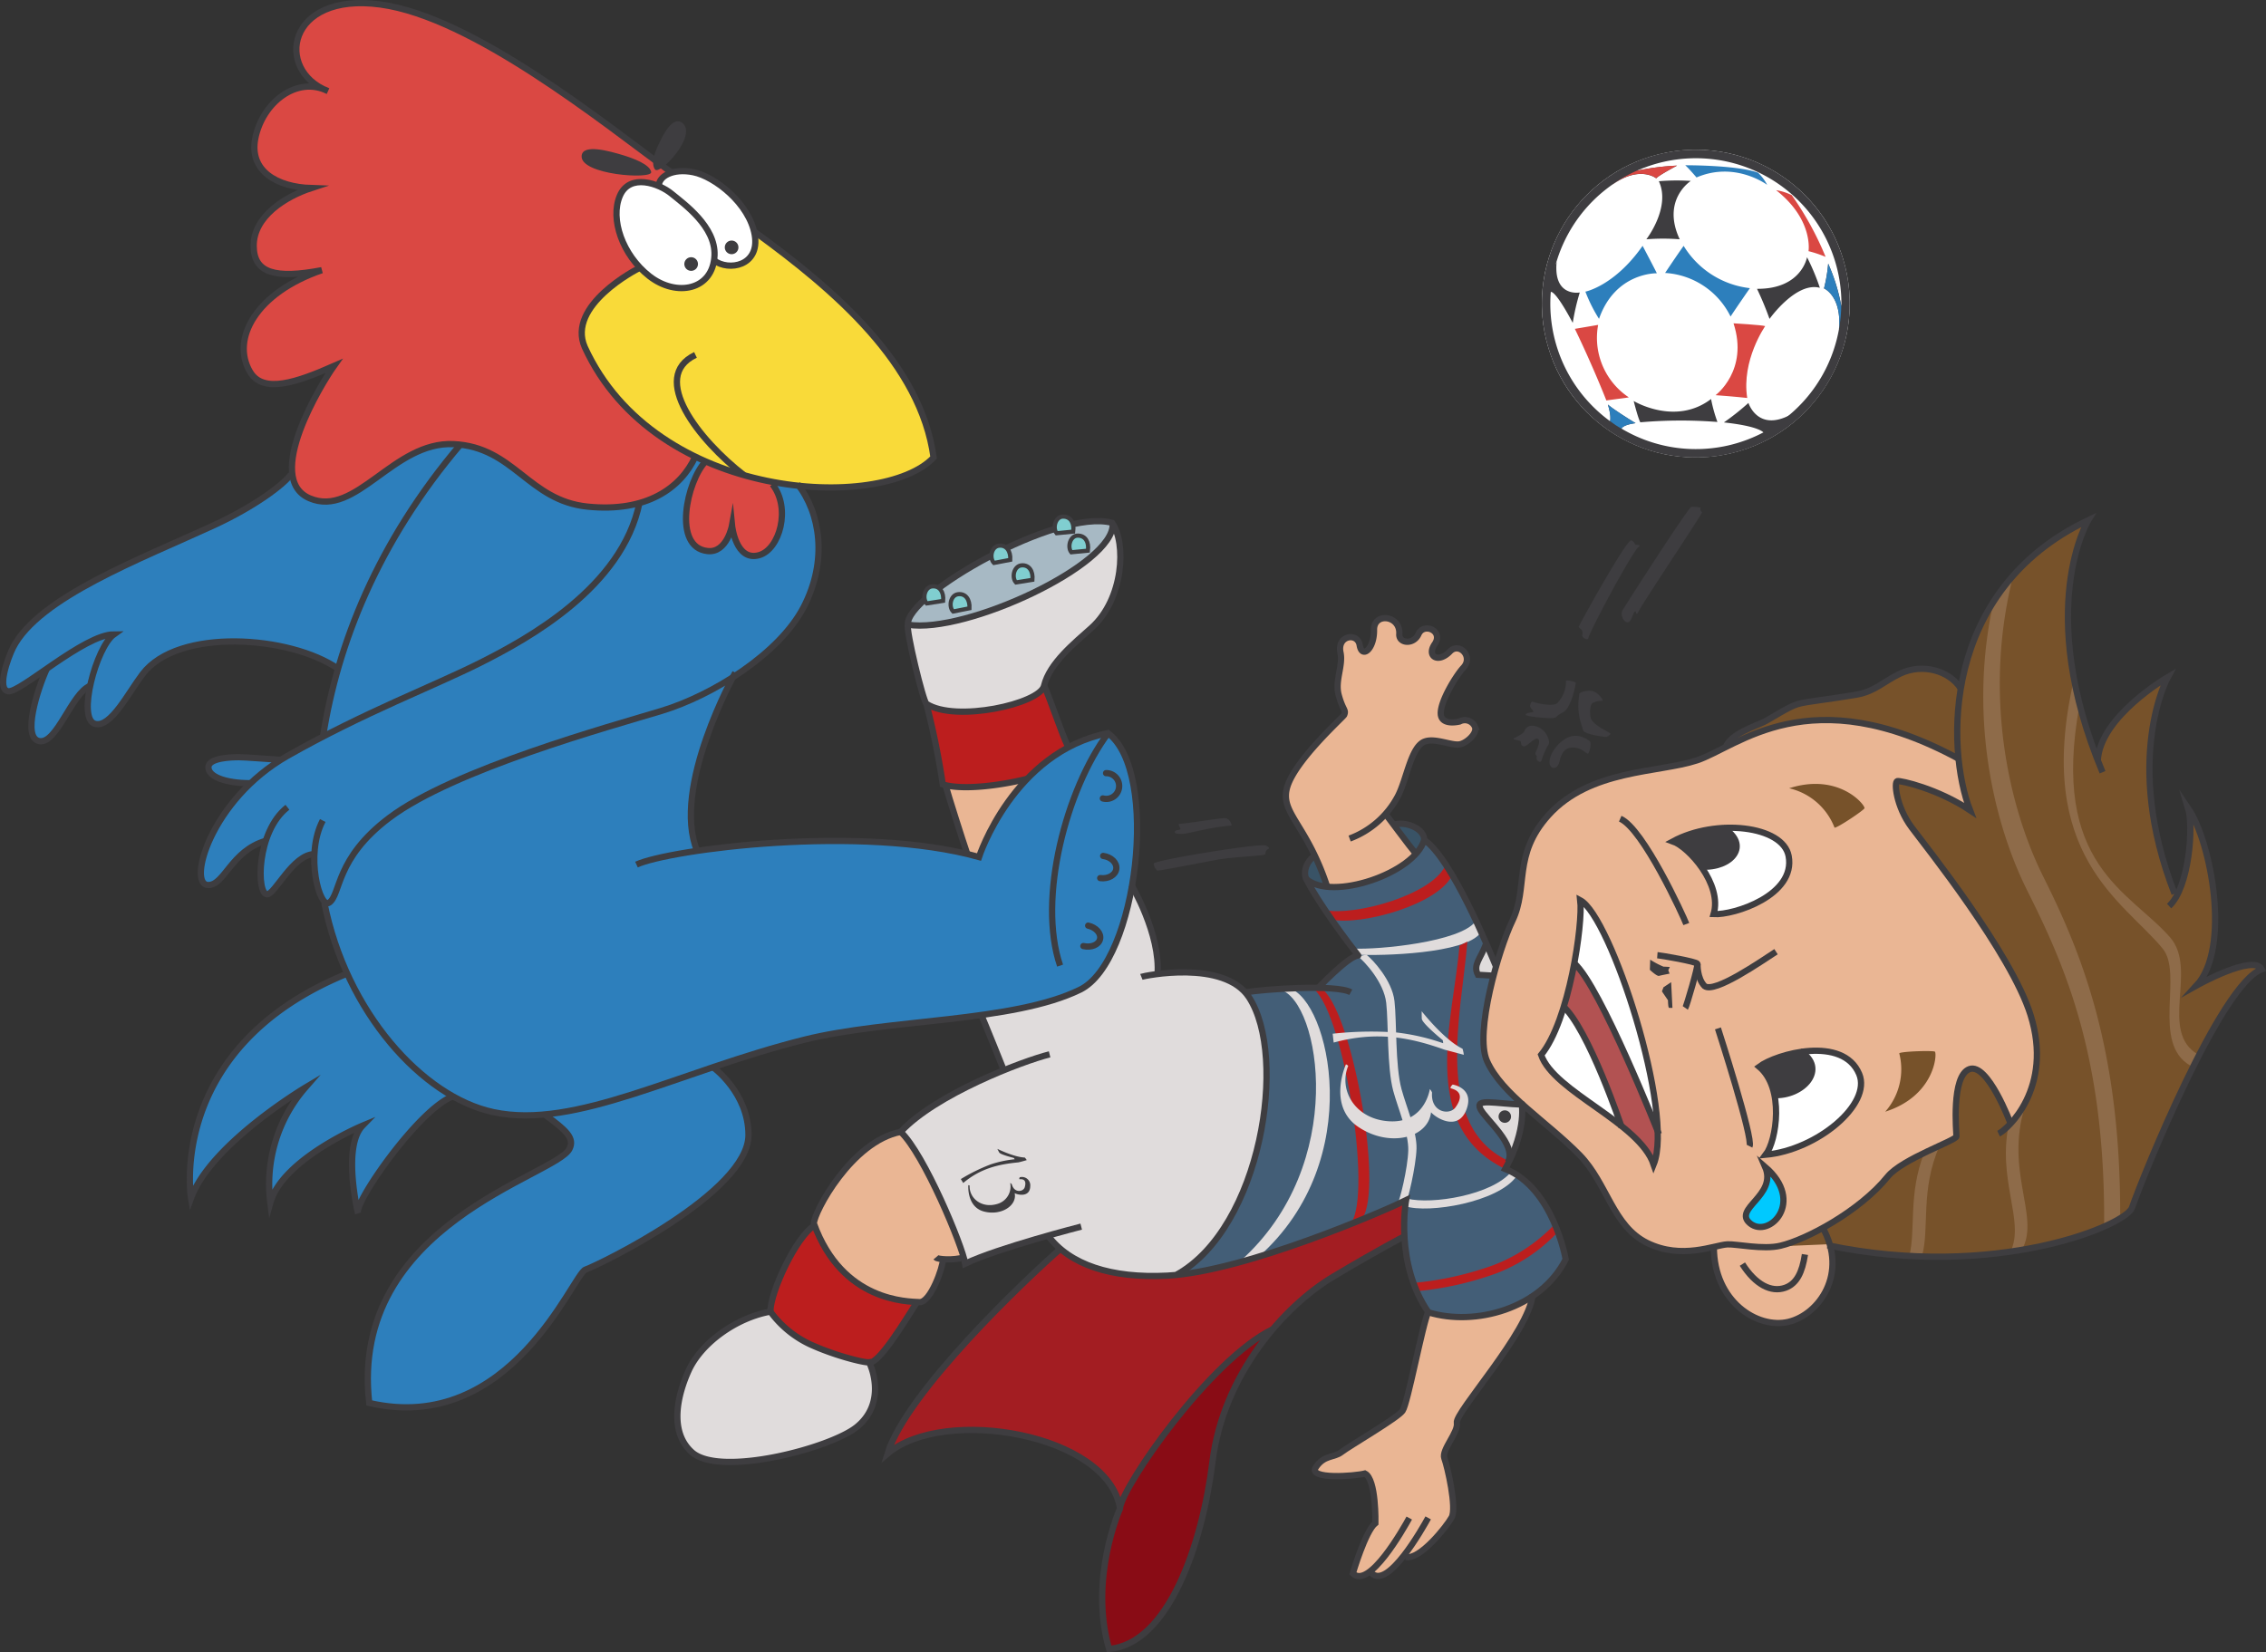 <svg id="Final" xmlns="http://www.w3.org/2000/svg" viewBox="0 0 543.82 396.63"><rect x="0" y="0" width="543.82" height="396.63" fill="#333333" stroke="none"/><defs><style>.cls-1{fill:#2d7fbc;}.cls-1,.cls-10,.cls-11,.cls-12,.cls-13,.cls-14,.cls-15,.cls-16,.cls-17,.cls-19,.cls-2,.cls-21,.cls-22,.cls-23,.cls-3,.cls-4,.cls-5,.cls-6,.cls-7,.cls-8,.cls-9{fill-rule:evenodd;}.cls-2{fill:#eab694;}.cls-3{fill:#e0dcdc;}.cls-4{fill:#da4843;}.cls-5{fill:#f9da39;}.cls-18,.cls-6{fill:#fff;}.cls-7{fill:#a31d22;}.cls-8{fill:#890c15;}.cls-9{fill:#bc1e1e;}.cls-10{fill:#a7b9c4;}.cls-11{fill:#435e77;}.cls-12{fill:#77522a;}.cls-13,.cls-20{fill:#3e3d40;}.cls-14{fill:#00c9ff;}.cls-15{fill:#b25252;}.cls-16{fill:#8e6b49;}.cls-17{fill:#395366;}.cls-19,.cls-21,.cls-23{fill:none;stroke-width:1.5px;}.cls-19,.cls-21,.cls-22,.cls-23{stroke:#3e3d40;}.cls-19,.cls-21,.cls-22{stroke-miterlimit:10;}.cls-21{stroke-linecap:round;}.cls-22{fill:#80ced0;}.cls-23{stroke-linejoin:round;}</style></defs><title>Super_victor</title><path class="cls-1" d="M274.19,177.71c-22.75,4.55-30.94,29.73-30.94,29.73-20.16-5.64-49.46-4.15-67.42-1.51l-0.26,0c-5.42-13,5.14-35.14,8.29-41.22l0-.3c7.33-4.66,13.92-10.63,17.23-17,5.82-11.22,3.95-22.65-1.45-29.5l-29-13.34L116,102.79,78.1,115.58c-1.92,2.61-8.91,7.78-18.48,12.2-17.53,8.09-42.07,17.29-48.24,29.4-1.23,2.42-3.94,10-1.16,10.46,1.23,0.21,4.93-2.42,9.29-5.44-2.29,5-6,16.67-1.8,17.4s7.72-11.48,12.19-13.29h0c-1,4.54-.89,8.66,1.22,9.17,3.76,0.9,7.91-7.43,11.39-12,8.46-11.11,35.34-9.28,46.88-1.25h0a132.14,132.14,0,0,0-3.6,16.26c-2.8,1.46-5.66,3-8.55,4.64q-0.83.48-1.63,1h0c-3.05-.17-8.42-0.63-10.07-0.63s-7.31.13-7.31,2.42,4.18,3.87,10,3.82l0.71-.54c-11.79,10.82-15,25-10.75,25,3.93,0,5.49-8.22,13.83-10.63l0-.12c-2.06,6.23-1.46,13,.25,13,1.91,0,6.15-9.54,11.34-9.65l0-.15c-0.26,5.07,1,9.89,2.34,11.43,0.07,0.36.13,0.72,0.2,1.08a75.85,75.85,0,0,0,5.22,16.37h0C48.13,253.22,54.1,289.28,54.1,289.28c4.76-13,27.44-26.53,27.44-26.53a35.22,35.22,0,0,0-8.42,27.63c2.93-10.43,22.14-18.48,22.14-18.48-4.94,5.12-1.1,21-1.1,21-1.1-2.38,14.47-24.87,22.7-28h0a35.4,35.4,0,0,0,9.83,3.82,40.63,40.63,0,0,0,12.32.55h0c5.16,3.75,7.2,5.63,5.93,8.2-3.22,6.51-52.94,18-48.07,61,34,7.89,48.9-30.92,51.88-32,3.37-1.18,39.13-18.58,39.14-32.32,0-10.12-8.46-16.24-8.47-16.24,7-2.35,14.31-4.7,22-6.62,20-5,50-4.16,66.12-12C281.3,232.52,286.62,186.81,274.19,177.71Z" transform="translate(-8.25 -1.71)"/><path class="cls-2" d="M240.34,206.69c1,0.23,2,.48,2.91.74a54.17,54.17,0,0,1,13.6-20.73l-21.58,3.83c0.5,1.88,4.05,13.08,5.06,16Z" transform="translate(-8.25 -1.71)"/><path class="cls-3" d="M308,241.09c-4.36-6.63-15.68-6.34-21.79-5.59l-0.15.2c0.68-8.86-5-19.38-6.1-21.26-2,11.52-6.42,21.9-12.44,24.85-6.27,3.07-14.66,4.82-23.76,6.11,0.75,1.63,4.57,11.15,5.4,13.22-8.62,3.51-19.3,8.91-24.76,14.8,5.6,5.27,14.82,27.34,15.48,31.63,4.64-2.22,13.41-4.9,19.87-6.73,5.22,7,15.13,10.32,28.69,9.61q1-.05,2.15-0.16l0.09-.1C310.87,296.37,317.39,255.38,308,241.09Z" transform="translate(-8.25 -1.71)"/><path class="cls-4" d="M183.52,53.18c-4.68-3.32-9.16-6.42-13.14-9.33-16.44-12-48.23-38-70.82-41.06S74.18,18.61,86.93,23.65c-7.44-3.72-15.66,2.7-17.41,11.29-1.59,7.84,5.18,11.69,13.42,12-6.11,2-13.93,6.73-13.82,14,0.1,6.38,5.18,7.84,16.34,5.71C69.66,72,63.64,83.12,68.25,91c3.18,5.4,11.38,2.46,20.15-1.39-2.92,4.12-17,27-5.85,31.76s20.08-13.71,34.57-13,17.92,13.61,32.13,15,22.41-4.54,25.87-12l0.73,0.35c-11.33-5.34-21.47-14-27.26-26.63-4.4-10,12.48-18.73,13.15-19l22.67-13.17" transform="translate(-8.25 -1.71)"/><path class="cls-4" d="M177.59,112.46c-4.52,4.74-8,20.67.49,21.53,4.64,0.48,5.85-6.17,5.85-6.17s0.87,8.8,6.55,7.14c4.87-1.42,7.66-11.24,3.15-17" transform="translate(-8.25 -1.71)"/><path class="cls-4" d="M181.44,58.88" transform="translate(-8.25 -1.71)"/><path class="cls-5" d="M170.38,43.85c21.66,15.81,57.8,37.3,61.92,67.68-12.22,13-66.7,10.72-83.71-26.49-4.4-10,12.48-18.73,13.15-19" transform="translate(-8.25 -1.71)"/><path class="cls-6" d="M189.39,58.15c-1.27-7.62-9.69-14.09-14.74-15.09-4.9-1-8.42,1-8.26,3.36h0c-3.37-1.47-7.72-1.79-9.43,2.32-2.31,5.55.65,14.27,7.13,19.31,6.16,4.79,14.39,3.49,15.51-3.84h0C183.11,66.9,190.63,65.54,189.39,58.15Z" transform="translate(-8.25 -1.71)"/><path class="cls-7" d="M345.69,289.82c-4.57,2.28-38.49,17.12-57.24,18.1-11.31.59-20.08-1.63-25.71-6.45-8.92,7.79-37,34.64-41.5,49.18,13.54-11.53,53-4.76,55.79,13.16,0,0-7.52,16.8-2.63,33.72,14.17-1.25,22.31-24.82,24.82-45,2.58-20.8,17.15-37.32,29-44.38,10.91-6.52,17-9.65,17-9.65l0.07-.22A41,41,0,0,1,345.69,289.82Z" transform="translate(-8.25 -1.71)"/><path class="cls-8" d="M313.63,320.82c-14.92,7.27-36,36.73-36.73,42.37h0c0,0.21.1,0.41,0.14,0.61,0,0-7.52,16.8-2.63,33.72,14.17-1.25,22.31-24.82,24.82-45,1.55-12.49,7.42-23.43,14.42-31.71h0Z" transform="translate(-8.25 -1.71)"/><path class="cls-3" d="M174.3,350.31c-5.58-5-3.41-13.84-.75-19.67C176.61,324,185,318,193.14,316.56a24.89,24.89,0,0,0,9.5,7.83c6.17,2.83,13.25,4.5,14.17,4.33,0.83,1.5,4,10-3,15.58C207.45,349.38,181,356.34,174.3,350.31Z" transform="translate(-8.25 -1.71)"/><path class="cls-9" d="M203.75,295.83l-0.17.17c-4.1,2.47-10.44,15.65-10.44,20.57a24.9,24.9,0,0,0,9.5,7.83c6.17,2.83,13.25,4.5,14.17,4.33,2.27,0.67,8.88-10.36,11.52-14.47l0,0C224.58,314.05,210.27,313.23,203.75,295.83Z" transform="translate(-8.25 -1.71)"/><path class="cls-2" d="M239.53,303.55c-1.86-6.47-10-25.32-15.13-30.14-11.79,2.27-20.83,19.34-20.83,22,6.81,18.87,22.68,18.71,25.32,18.87s5.67-8.39,5.67-10.28h0a3.45,3.45,0,0,1-1.72-.42l1.72,0.42A14.69,14.69,0,0,0,239.53,303.55Z" transform="translate(-8.25 -1.71)"/><path class="cls-9" d="M254.82,188.68a39.67,39.67,0,0,1,9.71-7.48l0-.45c-1.27-2.41-4.4-11.87-5.66-14.4-1,4.31-21.27,8.86-28.24,4.31A188.89,188.89,0,0,1,234.51,190C238.42,191.29,246.62,190.69,254.82,188.68Z" transform="translate(-8.25 -1.71)"/><path class="cls-3" d="M230.58,170.65c-0.76-.5-4.94-17.6-4.43-19-0.76-7,35.84-28,49-24.44,3.42,4.81,2.79,18.24-4.94,25.2-4,3.58-10.11,8.47-11.4,13.93C257.81,170.65,237.55,175.21,230.58,170.65Z" transform="translate(-8.25 -1.71)"/><path class="cls-10" d="M275.16,127.22c-13.17-3.55-49.77,17.48-49,24.44,13.8,2.28,49.64-14.44,49.13-24.19v0C275.25,127.38,275.21,127.29,275.16,127.22Z" transform="translate(-8.25 -1.71)"/><path class="cls-11" d="M367.21,233.53c-1.45-3.46-10.59-25.86-17.17-30.21-2.23,8-22.29,14.83-28.31,9.36,3,6,10.37,15.72,12.48,18.39-2.34.11-9.81,8-9.81,8l0.22-.27a121.09,121.09,0,0,0-17.28,1v0.38a9.75,9.75,0,0,1,.64.83c5.8,8.82,5.53,27.8-.26,43.7h0c-0.2.54-.4,1.08-0.61,1.61l-0.17.43c-0.21.52-.42,1-0.64,1.54l-0.13.3q-0.69,1.56-1.45,3.06l-0.11.21c-0.21.41-.43,0.82-0.66,1.23l-0.4.72q-0.32.56-.64,1.1l-0.5.82c-0.21.33-.41,0.66-0.62,1q-0.53.81-1.09,1.58l-0.55.73c-0.25.33-.5,0.66-0.76,1l-0.57.69c-0.28.34-.57,0.66-0.87,1l-0.51.56c-0.46.48-.92,1-1.4,1.4l-0.33.3q-0.59.54-1.2,1l-0.52.41q-0.56.44-1.14,0.84l-0.5.35c-0.55.37-1.1,0.71-1.67,1l-0.09.09c19.08-1.9,50.69-15.73,55.09-17.93,0,0-2.77,15.17,5.38,26.91C362.16,320.15,378,315.91,384,304c0,0-2.94-17.12-14.51-21.69,4.67-8.49,4.17-14.3,4-15.69-3.63-3.29-6.73-6.62-8.36-10.28-1.94-4.37-.2-14.26,2.17-22.56Z" transform="translate(-8.25 -1.71)"/><path class="cls-3" d="M366.65,235.93h0c0.19-.72.38-1.43,0.58-2.13l-0.05-.26c-0.35-.83-1.14-2.76-2.23-5.26l-0.13.11c-1.35,3.6-3.15,4.95-1.91,7.31Z" transform="translate(-8.25 -1.71)"/><path class="cls-9" d="M381.83,297.75a39.71,39.71,0,0,1-14.54,9.65,76.93,76.93,0,0,1-19.05,4.26l-0.63-2a76.93,76.93,0,0,0,19.05-4.26,39.71,39.71,0,0,0,14.54-9.65Z" transform="translate(-8.25 -1.71)"/><path class="cls-9" d="M356.64,212c-3.37,6.75-21.26,11.92-29,10.46L326,220.18c7.76,1.46,25.65-3.71,29-10.46Z" transform="translate(-8.25 -1.71)"/><path class="cls-3" d="M363.5,225.69c-3.6,4.95-23.65,5.51-29.61,5.18L333,229.4c6,0.34,25.76-1.57,29.36-6.52Z" transform="translate(-8.25 -1.71)"/><path class="cls-3" d="M334.18,231.3c1.57,1.24,6.19,6.19,6.75,11.14s0.15,15.46,1.69,21.15c1.12,4.16,3.71,10.12,3.6,14.29s-2.06,12.27-2.63,12.84l1.91,0.11c0.56-.56,2.59-9.22,2.7-13.39s-2.47-10.12-3.6-14.29c-1.54-5.69-1.12-16.2-1.69-21.15s-5.17-9.9-6.75-11.14Z" transform="translate(-8.25 -1.71)"/><path class="cls-9" d="M332.45,295.32c5.29-7-2-52.42-9.45-56.58l2.14,0.11c7.42,4.16,15.3,48.37,10,55.35Z" transform="translate(-8.25 -1.71)"/><path class="cls-3" d="M305.9,304.43c26.1-23.29,19.12-62.32,9.67-65.13l2.14-.34c9.45,2.81,18.79,41.06-7.31,64.35Z" transform="translate(-8.25 -1.71)"/><path class="cls-9" d="M369.5,282.32c-21.19-10.17-12.3-36.6-11-53.59l1.91-1c-1.35,17-8.55,44.66,10.35,52.87Z" transform="translate(-8.25 -1.71)"/><path class="cls-3" d="M346,289.44c5.84,1.46,20.37-.83,25-6.53l1.18,1.18c-4.38,6.19-21.06,9-26.69,7.16Z" transform="translate(-8.25 -1.71)"/><path class="cls-2" d="M357.88,343.26c-0.5-2.48,16.88-21.36,18.13-30.39a30.61,30.61,0,0,1-24.94,3.86L351,316.6c-1.57,4-4.92,22.06-6.14,23.77s-12.91,8.52-14.67,9.9-4.14.63-6.14,3.64,9.4,2.13,11.78,1.5c2.76,1.38,2.51,11.91,2.51,11.91-2.38,1.88-5.41,12.07-5.41,12.07,1.16,1.16,2.7.66,4.33-.65l0.2,0.62c1.93,1.93,4.95-.72,7.66-4.19l0.48,0.3c3.38,0.75,9.78-7.27,11-9.53s-1-12.16-1.76-14.17S358.33,345.47,357.88,343.26Z" transform="translate(-8.25 -1.71)"/><path class="cls-3" d="M370.13,280.7l0.19,0c3.6-7.26,3.37-12.29,3.16-13.88-6.56-.24-11.22-1.55-10,1S372.38,276.54,370.13,280.7Z" transform="translate(-8.25 -1.71)"/><path class="cls-2" d="M495.56,245.3c-1.94-6.16-6.59-14.15-11.61-21.73h0l-1.3-1.94-0.09-.13-1.27-1.86,0-.07c-5.09-7.38-10.14-13.93-12.79-17.39l-0.13-.17-0.38-.49-0.33-.43-0.19-.25-0.41-.55c-3.75-5.06-4.24-10.93-3.42-11.09s8.93,1.66,16.47,6.39l-0.7-5a56.37,56.37,0,0,1-1.08-6.69c-35.92-19.49-53-2.85-62.79.37-9.23,3-25.69,2.09-35.65,13.18-8.63,9.61-4.74,17.25-8.64,25.34-3.28,6.81-9.12,26.84-6.11,33.61,3.59,8.09,14.38,14.56,22.28,22.64,6.66,6.82,7.88,17,16.2,21.1s16.14,0.49,19.24.33h0.35l-3.62.66c0,13,10.47,19.74,17.94,17.94,7.27-1.76,14.3-11.51,8.21-22.55,5.57-3.07,11.62-7.43,15.6-12.35,3.42-4.24,16.47-8.64,16.47-9.62s-1.3-14.51,3.1-16.14c3.22-1.19,6.88,6,8.61,9.94,0,0,.59,4.07,2.22,2.07C495.31,265.92,499.37,257.42,495.56,245.3Z" transform="translate(-8.25 -1.71)"/><path class="cls-6" d="M430.44,257.77c4.2-3.13,20.11-7.55,24,1.75,3.05,7.25-10.07,18.23-22.43,19.38C434.62,275.52,436.54,262.88,430.44,257.77Z" transform="translate(-8.25 -1.71)"/><path class="cls-6" d="M419.51,221.14c4.94,0.27,19.77-4.57,18-13.95-1.39-7.3-17.45-9.08-27.77-3.51C413.51,205,421.64,213.93,419.51,221.14Z" transform="translate(-8.25 -1.71)"/><path class="cls-12" d="M464.05,254.55c0.48-.48,8.35-0.71,8.58-0.38,0.53,0.79-.21,10.65-11.95,14.4A15.37,15.37,0,0,0,464.05,254.55Z" transform="translate(-8.25 -1.71)"/><path class="cls-12" d="M448.52,200.38c0.68,0.11,7.21-4.28,7.2-4.68,0-1-6.36-8.54-18.09-4.77A15.37,15.37,0,0,1,448.52,200.38Z" transform="translate(-8.25 -1.71)"/><path class="cls-13" d="M434.09,264.59c6.89,0.23,12.68-6.24,6.43-10.38-4.27.62-8.27,2.21-10.08,3.57A11.66,11.66,0,0,1,434.09,264.59Z" transform="translate(-8.25 -1.71)"/><path class="cls-13" d="M421.83,200.46a29.26,29.26,0,0,0-12.11,3.22c1.8,0.63,4.59,3,6.78,6h0.09C423.69,210.17,428.5,204.64,421.83,200.46Z" transform="translate(-8.25 -1.71)"/><path class="cls-14" d="M431.86,281.8c3,6.91-7.94,10.08-3.57,13.6C432.87,299.08,441.56,290.16,431.86,281.8Z" transform="translate(-8.25 -1.71)"/><path class="cls-6" d="M387.5,217.81c7.36,3.9,22.63,51.05,17.61,63.43-3.46-10.14-23.92-17.4-27-26.31C384.85,246.75,388.17,223.39,387.5,217.81Z" transform="translate(-8.25 -1.71)"/><path class="cls-15" d="M405.11,281.24a20.8,20.8,0,0,0,1-8c-2-4.91-14.28-35.28-20-40.3a96,96,0,0,1-2.52,10.45c5.73,5.52,12.73,25.55,13.76,28.53C400.94,274.83,404,277.87,405.11,281.24Z" transform="translate(-8.25 -1.71)"/><path class="cls-12" d="M491.71,270.35h0c0.2-.25.4-0.51,0.6-0.78l0.17-.23,0.47-.67,0.16-.24c0.2-.31.4-0.62,0.59-1l0.09-.16q0.25-.43.48-0.88l0.16-.32q0.22-.44.44-0.91L495,265q0.26-.58.49-1.2l0.11-.31q0.18-.49.34-1l0.12-.38c0.13-.43.25-0.87,0.36-1.33v0c0.11-.47.2-0.95,0.29-1.44,0-.14,0-0.28.07-0.42q0.09-.58.16-1.18c0-.14,0-0.27,0-0.41,0-.52.08-1.05,0.1-1.6,0-.09,0-0.19,0-0.29q0-.69,0-1.41,0-.25,0-0.51,0-.72-0.11-1.45c0-.11,0-0.23,0-0.34-0.07-.6-0.15-1.21-0.26-1.83,0-.16-0.06-0.32-0.09-0.48q-0.14-.73-0.31-1.49c0-.19-0.09-0.37-0.13-0.56-0.17-.66-0.35-1.32-0.56-2-0.13-.42-0.28-0.85-0.44-1.29l-0.16-.44c-0.11-.3-0.22-0.6-0.34-0.9l-0.22-.53-0.36-.85-0.25-.57-0.39-.86-0.27-.58-0.45-.91-0.27-.56-0.63-1.22-0.41-.77-0.5-.93-0.43-.78-0.41-.73-0.49-.85-0.38-.66-0.54-.91-0.34-.57-0.6-1-0.24-.39c-1.1-1.78-2.24-3.57-3.41-5.33l-0.05-.08h0v0c-4.34-6.55-8.94-12.77-12.33-17.23l-0.08-.1-0.63-.83-0.14-.18-0.55-.72-0.18-.24-1-1.28-0.07-.09-0.55-.72-0.1-.13-0.09-.12-0.31-.4-0.29-.38-0.22-.28-0.4-.54c-3.75-5.06-4.24-10.93-3.42-11.09s8.93,1.66,16.47,6.39l-0.7-5a56.37,56.37,0,0,1-1.08-6.69c-28.65-15.54-45.33-8.11-55.86-2.83h0c1.1-3.21,7.34-5.14,9.24-6.1s5.79-3.6,8.09-4.26,6.1-.91,14.22-2.29c4.31-.73,6.42-3.12,10.27-5,5.42-2.57,11.76-.71,14.5,3.44l0.09,0.11c2.49-14.91,10.8-31,30.59-40.38,0,0-12.4,20.19,2.29,57.67v0.06l1.14,2.77c-0.4-1-.77-1.89-1.14-2.83,0.54-10.58,16.79-20,16.79-20s-10.93,19.73,1.63,52l-1.3,2.94c4.89-4.57,5.87-19.24,4.57-23.48,5.54,8.15,10.27,33.59,2,42.56,0,0,13.7-7.66,15.66-3.91-9.78,3.42-28.4,49.32-31.15,57.24-1.46,4.22-32.44,17.3-72.4,9.1,0-.16-0.09-0.31-0.14-0.47l-11.77.5c6.2-1.47,19-8.26,25.77-16.63,3.42-4.24,16.47-8.64,16.47-9.62s-1.3-14.51,3.1-16.14,9.87,13,9.87,13" transform="translate(-8.25 -1.71)"/><path class="cls-16" d="M505.87,165.26c-9.4,41.82,12,52.75,21.37,64.11,5.08,6.13-2.8,22.68,6.67,28.14l1.85-2.68c-9.47-5.46,0-20.4-6.69-28.09-9.68-11.13-28.87-17.28-21.74-55.85Z" transform="translate(-8.25 -1.71)"/><path class="cls-16" d="M491.4,139.89a50.6,50.6,0,0,0-4.72,6.25c-6.06,27.36,0,53.08,8,69.16,9,18,18.74,39.49,18.55,80.16l3.84-1.34c0.19-40.67-9.4-63.88-18.42-81.91C490.31,195.51,484.14,168.42,491.4,139.89Z" transform="translate(-8.25 -1.71)"/><path class="cls-16" d="M493.5,301.69c4.61-8.2-4.84-19.54,1.32-36.16l-0.12,0-0.25.53-0.16.32q-0.24.45-.48,0.88l-0.09.16c-0.19.33-.39,0.65-0.59,1l-0.16.24-0.47.67-0.17.23c-0.2.27-.4,0.53-0.6,0.78h0l-1,1-0.21-.54c-3.23,13.95,3.79,23.89.26,31.3Q492.18,301.92,493.5,301.69Z" transform="translate(-8.25 -1.71)"/><path class="cls-16" d="M473.76,276.71c-1.13.52-2.41,1.11-3.72,1.74-3.86,9.8-2,18.47-3.56,24.7,1,0.05,2,.1,3,0.13C471.41,296.73,469,287.34,473.76,276.71Z" transform="translate(-8.25 -1.71)"/><path class="cls-2" d="M347.92,206.83l-0.21-.6c-0.51-.51-7-9.21-7-9.21l0.22-.13a21.88,21.88,0,0,0,2.81-4.1c2.14-4.09,3.13-11.95,6.47-13.1,2.45-.89,6.38,1,8.28.7,1.69-.25,4.34-2.62,3.75-4.19a2.63,2.63,0,0,0-3.69-1.31s-4.46,1.16-4.53-1.92,3.77-9.23,5.42-11c2.49-2.63-1-6.22-3.22-3.88-2.86,2.95-5.64,1.1-3.66-1.76,2.2-3.18-2.61-5.27-3.88-2.42-1.17,2.63-4.76,2.27-4.61,0,0.29-4.54-6.14-5.25-6.07-1,0.07,4.61-2.89,7-3.44,3.66-0.51-3.15-5.47-2.33-4.61,1.76,0.67,3.17-1.36,6.74-.44,10.17,1,3.73,1.85,3.54,1.33,4.81-0.22.53-11.63,10.71-13.64,17.22-1.94,6.28,4.54,8.76,9.55,24C333.47,215.23,343.45,211.65,347.92,206.83Z" transform="translate(-8.25 -1.71)"/><path class="cls-17" d="M347.92,206.83a18.47,18.47,0,0,1-3.36,2.77h0c2.77-1.83,4.84-4,5.48-6.28,0.11-2.49-4-4.56-7.34-3.65,2,2.6,4.68,6.23,5,6.55Z" transform="translate(-8.25 -1.71)"/><path class="cls-17" d="M331.77,214.4h0a21.12,21.12,0,0,1-5,.18A21,21,0,0,0,331.77,214.4Z" transform="translate(-8.25 -1.71)"/><path class="cls-17" d="M325.73,214.43q0.49,0.09,1,.14a63.58,63.58,0,0,0-3-7.45c-1.93,1.32-2.83,3.8-2.05,5.56Z" transform="translate(-8.25 -1.71)"/><ellipse class="cls-18" cx="415.23" cy="74.6" rx="36.94" ry="36.92" transform="translate(-14.1 98.88) rotate(-13.72)"/><path class="cls-13" d="M451.12,65.84A36.94,36.94,0,1,0,424,110.47,36.93,36.93,0,0,0,451.12,65.84Zm-27.58,42.67a34.82,34.82,0,0,1-26.15-3.92c0.54-1,3.38-1.3,3.38-1.3-5.62-3.45-6.64-4.47-6.64-4.47,0.73,2.44.64,3.54,0.53,4a34.9,34.9,0,0,1,.83-57l-0.32.25c6.64-4.75,10.55-1.55,10.55-1.55,0.62-.73,5-3.05,5-3.05a58,58,0,0,0-9.7,1.25,34.93,34.93,0,0,1,49.15,32.5A44.66,44.66,0,0,0,447,65a37.48,37.48,0,0,1-1,5.94s4.29,1.82,3.59,9.77A34.93,34.93,0,0,1,423.53,108.51Z" transform="translate(-8.25 -1.71)"/><path class="cls-13" d="M438.15,101.16a33.07,33.07,0,0,1-6.58,4.5s-0.57-1.57-9.6-2.55a60.18,60.18,0,0,0,5.89-4.68s2.24,7.17,10.29,2.73h0Z" transform="translate(-8.25 -1.71)"/><path class="cls-13" d="M420.43,103a113.18,113.18,0,0,0-18.51.08s-0.43-.54-1.6-5.11c0,0,10,6.06,18.57-.48a35.4,35.4,0,0,0,1.53,5.51h0Z" transform="translate(-8.25 -1.71)"/><path class="cls-4" d="M427.57,97.24s-3.34-.37-7.6-0.67c0,0,8-5.93,4.31-17.25,0,0,6.81.4,7.6,0.67,0,0-5.74,8.21-4.31,17.25h0Z" transform="translate(-8.25 -1.71)"/><path class="cls-1" d="M405.84,67.31S395.9,67.05,392,78.25a36.92,36.92,0,0,1-3.27-6.53s7-1.38,13.73-11c0,0,2.92,5.53,3.41,6.57h0Z" transform="translate(-8.25 -1.71)"/><path class="cls-13" d="M385.7,79.19a53.84,53.84,0,0,1,1.68-7.27s-6.37,1.19-5.55-7.31c0,0-1.22,1.85-1.64,7.34,0,0,.55-2,5.5,7.25h0Z" transform="translate(-8.25 -1.71)"/><path class="cls-1" d="M428.21,70.88s-3.36,4.84-4.64,6.81a18.75,18.75,0,0,0-15.71-10.46s2.91-4.37,4.45-6.5a21.47,21.47,0,0,0,15.9,10.15h0Z" transform="translate(-8.25 -1.71)"/><path class="cls-13" d="M411.36,59.15a51.38,51.38,0,0,0-8,0s5.93-7.64,3-13.94a51.78,51.78,0,0,1,7.67-.07s-7.1,4.52-2.67,14h0Z" transform="translate(-8.25 -1.71)"/><path class="cls-13" d="M445,70.8a52.52,52.52,0,0,0-3.08-7.35s-1.28,7.66-12,7.59a75.34,75.34,0,0,1,3,7.22s6.37-9,12.09-7.46h0Z" transform="translate(-8.25 -1.71)"/><path class="cls-4" d="M446.38,63.37a28.18,28.18,0,0,0-4.1-1.37s1.24-7.55-7.78-14.64a13.32,13.32,0,0,1,3.74,1.18,74.74,74.74,0,0,1,8.14,14.83h0Z" transform="translate(-8.25 -1.71)"/><path class="cls-1" d="M432.35,46.08s-7.68-5.76-16.95-1.77c0,0-1.81-2.14-2.7-2.93,0,0,12.42-.07,17.48,1.79a11.55,11.55,0,0,1,2.17,2.9h0Z" transform="translate(-8.25 -1.71)"/><path class="cls-1" d="M397.39,104.59c0.54-1,3.38-1.3,3.38-1.3-5.62-3.45-6.64-4.47-6.64-4.47,0.73,2.44.64,3.54,0.53,4q1.32,1,2.72,1.8h0Z" transform="translate(-8.25 -1.71)"/><path class="cls-1" d="M447,65a37.48,37.48,0,0,1-1,5.94s4.29,1.82,3.59,9.77a34.7,34.7,0,0,0,.54-5.49A44.66,44.66,0,0,0,447,65h0Z" transform="translate(-8.25 -1.71)"/><path class="cls-4" d="M405.73,44.51c0.62-.73,5-3.05,5-3.05a58,58,0,0,0-9.7,1.25,34.66,34.66,0,0,0-5.54,3.09l-0.32.25c6.64-4.75,10.55-1.55,10.55-1.55h0Z" transform="translate(-8.25 -1.71)"/><path class="cls-4" d="M393.77,97.86s-3-7.72-7.43-16.93l-0.14-.28,5.59-.95a15.48,15.48,0,0,0-.25,2,17.16,17.16,0,0,0,7.14,15.07l0.47,0.34-5.38.72h0Z" transform="translate(-8.25 -1.71)"/><path class="cls-19" d="M85.82,178.25c3.4-21.62,12.88-46.27,33.07-70" transform="translate(-8.25 -1.71)"/><path class="cls-19" d="M161,209.25c7.89-3.64,54-9.71,82.2-1.82,0,0,8.19-25.18,30.94-29.73,12.44,9.1,7.11,54.81-6.67,61.57-16.08,7.89-46.14,7-66.12,12-30.33,7.58-54.9,21.63-74.69,17.4-17.05-3.64-35.39-24.11-40.55-50.19" transform="translate(-8.25 -1.71)"/><path class="cls-19" d="M274.19,177.71c-10,13.35-17,39.69-11.53,55.79" transform="translate(-8.25 -1.71)"/><path class="cls-19" d="M175.57,206c-6.33-15.21,9.14-42.82,9.14-42.82" transform="translate(-8.25 -1.71)"/><path class="cls-19" d="M139,269.28c5.16,3.75,7.2,5.63,5.93,8.2-3.22,6.51-52.94,18-48.07,61,34,7.89,48.9-30.92,51.88-32,3.37-1.18,39.13-18.58,39.14-32.32,0-10.12-8.47-16.24-8.47-16.24" transform="translate(-8.25 -1.71)"/><path class="cls-19" d="M116.87,264.91c-8.23,3.15-23.8,25.64-22.7,28,0,0-3.84-15.92,1.1-21,0,0-19.21,8-22.14,18.48a35.22,35.22,0,0,1,8.42-27.63S58.85,276.29,54.1,289.28c0,0-6-36.06,37.38-53.82" transform="translate(-8.25 -1.71)"/><path class="cls-19" d="M189.35,57.36c19.29,14,39.9,31.67,42.95,54.17-12.22,13-66.7,10.72-83.71-26.49-4.4-10,12.48-18.73,13.15-19" transform="translate(-8.25 -1.71)"/><path class="cls-19" d="M175.12,111.32c-3.45,7.49-11.65,13.45-25.87,12s-17.65-14.32-32.13-15-23.41,17.78-34.57,13,2.92-27.64,5.85-31.76c-8.77,3.85-17,6.79-20.15,1.39C63.64,83.12,69.66,72,85.47,66.57c-11.16,2.13-16.25.67-16.34-5.71-0.11-7.22,7.71-12,13.82-14-8.24-.27-15-4.12-13.42-12,1.75-8.6,10-15,17.41-11.29C74.18,18.61,77-.26,99.56,2.79c22,3,52.95,27.87,69.73,40.26" transform="translate(-8.25 -1.71)"/><path class="cls-19" d="M199.67,117.93c5.4,6.86,7.27,18.28,1.45,29.5S179.3,168.63,167,172.36s-49.85,14-65.33,25.67c-13,9.78-11.56,18.34-14.42,20.36C85,220,81.36,206.94,85.71,198.67" transform="translate(-8.25 -1.71)"/><path class="cls-19" d="M83.69,206.73c-5.19.11-9.43,9.65-11.34,9.65-2.54,0-2.65-15,4.88-20.89" transform="translate(-8.25 -1.71)"/><path class="cls-19" d="M72.06,203.53c-8.33,2.41-9.9,10.63-13.83,10.63-5.09,0,.56-20.52,19-31s35.3-16.8,46.43-22.42,33.93-18,38.07-38.4" transform="translate(-8.25 -1.71)"/><path class="cls-19" d="M68.27,189.71c-5.86,0-10-1.53-10-3.82s5.65-2.42,7.31-2.42,7,0.46,10.07.63" transform="translate(-8.25 -1.71)"/><path class="cls-19" d="M89.38,162.23c-11.54-8-38.42-9.87-46.88,1.25-3.48,4.57-7.63,12.91-11.39,12-4.47-1.07.24-18.47,4.47-21.49-7.13,0-22.59,14.13-25.37,13.65s-0.07-8,1.16-10.46c6.17-12.11,30.71-21.31,48.24-29.4,9.57-4.42,16.56-9.59,18.48-12.2" transform="translate(-8.25 -1.71)"/><path class="cls-19" d="M19.5,162.21c-2.29,5-6,16.67-1.8,17.4s7.72-11.48,12.19-13.29" transform="translate(-8.25 -1.71)"/><path class="cls-19" d="M177.59,112.46c-4.52,4.74-8,20.67.49,21.53,4.64,0.48,5.85-6.17,5.85-6.17s0.87,8.8,6.55,7.14c4.87-1.42,7.66-11.24,3.15-17" transform="translate(-8.25 -1.71)"/><path class="cls-19" d="M186.79,115.76C176,107.42,164,92.21,175.16,86.9" transform="translate(-8.25 -1.71)"/><path class="cls-19" d="M179.73,63c-0.35,8.39-9.15,10.08-15.64,5S154.65,54.29,157,48.74s9.41-3,12.44-.51S180,56.09,179.73,63Z" transform="translate(-8.25 -1.71)"/><path class="cls-19" d="M179.61,64.22c3.51,2.67,11,1.32,9.78-6.08-1.27-7.62-9.69-14.09-14.74-15.09-4.9-1-8.42,1-8.26,3.36" transform="translate(-8.25 -1.71)"/><circle class="cls-20" cx="165.87" cy="63.38" r="1.64"/><circle class="cls-20" cx="175.58" cy="59.38" r="1.64"/><path class="cls-13" d="M147.84,39.09c-0.47,4.61,17,5.77,16.69,3.92s-4.36-3.32-6.82-4.07C154.55,38,148.13,36.16,147.84,39.09Z" transform="translate(-8.25 -1.71)"/><path class="cls-13" d="M172.09,31.29c3.54,3.06-5.52,12.6-6.64,11.1s0.11-4.54,1-6.3C167.49,33.82,169.84,29.34,172.09,31.29Z" transform="translate(-8.25 -1.71)"/><path class="cls-21" d="M273.7,187.3a3.09,3.09,0,1,1-.77,6.07" transform="translate(-8.25 -1.71)"/><path class="cls-21" d="M269.4,223.9c1.89,0.43,3.17,1.88,2.85,3.24s-2.09,2.1-4,1.67" transform="translate(-8.25 -1.71)"/><path class="cls-21" d="M273,207.17c1.94,0.26,3.35,1.66,3.15,3.13s-1.93,2.45-3.86,2.19" transform="translate(-8.25 -1.71)"/><path class="cls-13" d="M290.24,201.59c-0.35-.71,1.25-0.58,1.29-0.85s-0.62-1.16-.31-1.29c0.89,0.13,10.42-1.51,11.22-1.34a2,2,0,0,1,1.38,1.78c-5.61.4-10.56,2.09-12.25,2C290.77,201.81,290.37,201.86,290.24,201.59Z" transform="translate(-8.25 -1.71)"/><path class="cls-13" d="M285.14,209c0.28-.84,25.33-4.92,26.83-4.33s0.46,0.92.46,0.92a1.36,1.36,0,0,0-.5,1.13c0.21,0.46-7.84.63-11.87,1.42-5.33,1-13.79,2.67-14.08,2.54A2.48,2.48,0,0,1,285.14,209Z" transform="translate(-8.25 -1.71)"/><path class="cls-13" d="M384.08,165.16c0-.32,2.34.2,2.34,0.46s-1,6-3.05,7.07-1.27,1.22-2.34,1.37-6.71-.31-6.61-0.81,1.68-.51,1.83-0.66-0.86-1.07-.81-1.42,0.25-1.17.66-1,4.68,1.32,5.9.31A7.59,7.59,0,0,0,384.08,165.16Z" transform="translate(-8.25 -1.71)"/><path class="cls-13" d="M387.28,168.26c0.06-.39,2-1,3.31-0.61s2.59,2.24,2.24,2.29a4.71,4.71,0,0,0-2.37.52c-0.78.57-.63,2.76-0.49,3.43,0.41,2,5,3.69,4.79,4a1.82,1.82,0,0,1-1.07.71c-0.31,0-5.34-.56-5.54-1.68S386.47,173.3,387.28,168.26Z" transform="translate(-8.25 -1.71)"/><path class="cls-13" d="M380.67,185.91c0.73,0.49,1.48-.25,1.73-1s0.56-3.66,3.1-3.76,3.56,1.78,3.92,1.42,0.86-2.7.31-3-3-2.39-6.05-.36S379.25,184.95,380.67,185.91Z" transform="translate(-8.25 -1.71)"/><path class="cls-13" d="M374.06,177.27c0.16-.39.76-1.93,3.1-1.12s3.15,3.61,2.75,4.22a19.37,19.37,0,0,0-1.48,3.15c-0.15.56-.25,1.27-0.86,1a1,1,0,0,1-.51-1.17c0.05-.36-0.56-0.31-0.2-1.17s1.27-2.85.41-3.15-2.54,2-3.36,1.83-0.51-1.07-.81-1.27-2-.36-1.58-0.61S373.8,177.88,374.06,177.27Z" transform="translate(-8.25 -1.71)"/><path class="cls-13" d="M387.1,152.22c1.06-2.25,11.54-21,12.6-20.78,0.82,0.14.87,1.12,1.19,1.06s1.29,0.15.69,0.44c-1.31.62-11.74,20.12-12.17,22-0.12.56-1.5-.12-1.44-0.75a1.51,1.51,0,0,0-.19-1.37A3.7,3.7,0,0,1,387.1,152.22Z" transform="translate(-8.25 -1.71)"/><path class="cls-13" d="M398.88,151.09c-1,0-1.8-1.8-1.28-2.79s15.86-24.86,16.56-24.92,2.38,0.12,2.21.29a0.88,0.88,0,0,0,.35,1c0.29,0.12-15,22.83-15.45,24.23-0.64.52-.17-0.58-0.64-0.41S399.81,151.09,398.88,151.09Z" transform="translate(-8.25 -1.71)"/><path class="cls-19" d="M260.15,254.8c-6.59,1.65-27.34,9.55-35.74,18.61,5.6,5.27,14.82,27.34,15.48,31.63,7.91-3.79,27.84-8.89,27.84-8.89" transform="translate(-8.25 -1.71)"/><path class="cls-19" d="M239.53,303.55c-2.5.75-6.28,0.49-6.69,0" transform="translate(-8.25 -1.71)"/><path class="cls-19" d="M234.56,304c0,1.89-3,10.45-5.67,10.28s-18.5,0-25.32-18.87c0-2.63,9-19.7,20.83-22" transform="translate(-8.25 -1.71)"/><path class="cls-19" d="M193.14,316.56c0-4.92,6.34-18.1,10.44-20.57" transform="translate(-8.25 -1.71)"/><path class="cls-19" d="M228.32,314.26c-2.63,4.11-9.25,15.14-11.52,14.47" transform="translate(-8.25 -1.71)"/><path class="cls-19" d="M174.3,350.31c-5.58-5-3.41-13.84-.75-19.67C176.61,324,185,318,193.14,316.56a24.89,24.89,0,0,0,9.5,7.83c6.17,2.83,13.25,4.5,14.17,4.33,0.83,1.5,4,10-3,15.58C207.45,349.38,181,356.34,174.3,350.31Z" transform="translate(-8.25 -1.71)"/><path class="cls-19" d="M259.75,298.3c5.22,7,15.14,10.33,28.7,9.62,18.75-1,52.67-15.82,57.24-18.1,0,0-2.77,15.17,5.38,26.91C362.16,320.15,378,315.91,384,304c0,0-2.94-17.12-14.51-21.69,5.38-9.78,3.9-16,3.9-16" transform="translate(-8.25 -1.71)"/><path class="cls-19" d="M263,301.26c-8.65,7.52-37.23,34.72-41.74,49.39,13.54-11.53,53-4.76,55.79,13.16,0,0-7.52,16.8-2.63,33.72,14.17-1.25,22.31-24.82,24.82-45,2.58-20.8,17.15-37.32,29-44.38,10.91-6.52,17-9.65,17-9.65" transform="translate(-8.25 -1.71)"/><path class="cls-19" d="M277,363.82c0.75-5.64,21.69-35.73,36.61-43" transform="translate(-8.25 -1.71)"/><path class="cls-19" d="M290.69,307.66c20.18-11.28,26.7-52.28,17.3-66.57-6-9.13-25.2-5.14-25.82-4.89" transform="translate(-8.25 -1.71)"/><path class="cls-19" d="M286.05,235.7c0.75-9.78-6.27-21.56-6.27-21.56" transform="translate(-8.25 -1.71)"/><path class="cls-19" d="M240.32,206.49c-1-2.88-4.55-14.08-5.06-16" transform="translate(-8.25 -1.71)"/><path class="cls-19" d="M243.68,245.23c0.63,1.25,5.64,13.79,5.64,13.79" transform="translate(-8.25 -1.71)"/><path class="cls-19" d="M230.58,170.65A188.89,188.89,0,0,1,234.51,190c3.93,1.27,12.18.66,20.41-1.37" transform="translate(-8.25 -1.71)"/><path class="cls-19" d="M230.58,170.65c-0.76-.5-4.94-17.6-4.43-19-0.76-7,35.84-28,49-24.44,3.42,4.81,2.79,18.24-4.94,25.2-4,3.58-10.11,8.47-11.4,13.93C257.81,170.65,237.55,175.21,230.58,170.65Z" transform="translate(-8.25 -1.71)"/><path class="cls-19" d="M226.15,151.66c13.8,2.28,49.64-14.44,49.13-24.19" transform="translate(-8.25 -1.71)"/><path class="cls-19" d="M264.49,180.75c-1.27-2.41-4.4-11.87-5.66-14.4" transform="translate(-8.25 -1.71)"/><path class="cls-22" d="M252.08,141.52c-1.09-1.18-.52-3.94,1.33-4.1s2.8,1.43,2.62,3.47Z" transform="translate(-8.25 -1.71)"/><path class="cls-22" d="M237,148.5c-1.13-1.14-.67-3.92,1.18-4.15s2.85,1.33,2.74,3.37Z" transform="translate(-8.25 -1.71)"/><path class="cls-22" d="M230.65,146.56c-1.08-1.18-.51-3.94,1.34-4.1s2.79,1.44,2.61,3.48Z" transform="translate(-8.25 -1.71)"/><path class="cls-22" d="M246.79,136.84c-1.12-1.14-.64-3.92,1.2-4.14s2.84,1.35,2.72,3.39Z" transform="translate(-8.25 -1.71)"/><path class="cls-22" d="M265.36,134.28c-1-1.23-.31-4,1.55-4s2.71,1.58,2.43,3.61Z" transform="translate(-8.25 -1.71)"/><path class="cls-22" d="M261.83,129.71c-1-1.23-.31-4,1.55-4s2.71,1.58,2.43,3.61Z" transform="translate(-8.25 -1.71)"/><path class="cls-23" d="M367.21,233.53c-1.45-3.46-10.59-25.86-17.17-30.21-2.23,8-22.29,14.83-28.31,9.36,3,6,10.37,15.72,12.48,18.39-2.34.11-9.81,8-9.81,8" transform="translate(-8.25 -1.71)"/><path class="cls-19" d="M307.35,239.89c3.57-.67,21.4-2,25.08,0" transform="translate(-8.25 -1.71)"/><path class="cls-19" d="M376.06,312.54c-0.88,8.9-18.68,28.21-18.18,30.71,0.44,2.22-3.76,6.52-3,8.52s3,11.91,1.76,14.17-7.65,10.28-11,9.53" transform="translate(-8.25 -1.71)"/><path class="cls-19" d="M351,366.07c-1.38,2.51-9.65,17.17-13.54,13.29" transform="translate(-8.25 -1.71)"/><path class="cls-19" d="M346.46,366.11c-1.38,2.51-9.65,17.17-13.54,13.29,0,0,3-10.19,5.41-12.07,0,0,.25-10.53-2.51-11.91-2.38.63-13.79,1.5-11.78-1.5s4.39-2.26,6.14-3.64,13.41-8.15,14.67-9.9,4.76-20.81,6.27-24.07" transform="translate(-8.25 -1.71)"/><path class="cls-19" d="M490.75,271.35s-5.47-14.64-9.87-13-3.1,15.17-3.1,16.14-13,5.38-16.47,9.62c-6.77,8.38-19.57,15.17-25.77,16.63-4.12,1-10.6-.44-12.72-0.33-3.1.16-10.93,3.75-19.24-.33S394,285.81,387.38,279c-7.91-8.09-18.69-14.56-22.28-22.64-3-6.77,2.83-26.8,6.11-33.61,3.9-8.09,0-15.73,8.64-25.34,10-11.09,26.42-10.13,35.65-13.18,9.76-3.22,26.92-19.91,63-.28" transform="translate(-8.25 -1.71)"/><path class="cls-19" d="M364.85,228.39c-1.35,3.6-3.15,4.95-1.91,7.31l3.71,0.22" transform="translate(-8.25 -1.71)"/><path class="cls-19" d="M373.62,266.86c-6.64-.22-11.36-1.57-10.12,1s8.89,8.66,6.64,12.82" transform="translate(-8.25 -1.71)"/><circle class="cls-20" cx="361.14" cy="268.03" r="1.5"/><path class="cls-19" d="M487.89,273.84c2.12-1,13.21-10.93,7.66-28.54-4.68-14.87-25.17-40.47-28.54-45-3.75-5.06-4.24-10.93-3.42-11.09s9.65,1.81,17.45,7c-5.71-14.68-7-52.84,28.38-69.63,0,0-13,21.2,3.42,60.5" transform="translate(-8.25 -1.71)"/><path class="cls-19" d="M528.82,219.21c4.89-4.57,5.87-19.24,4.57-23.48,5.54,8.15,10.27,33.59,2,42.56,0,0,13.7-7.66,15.66-3.91-9.78,3.42-28.4,49.32-31.15,57.24-1.47,4.24-32.78,17.45-73.06,9" transform="translate(-8.25 -1.71)"/><path class="cls-19" d="M445.65,296.34c6.2,11.09-.86,20.91-8.15,22.67-7.47,1.8-17.94-4.89-17.94-17.94" transform="translate(-8.25 -1.71)"/><path class="cls-19" d="M426.41,305.15c3.13,4.93,6.91,6.87,10.27,5.69,2.8-1,4.08-3.73,4.74-8" transform="translate(-8.25 -1.71)"/><path class="cls-19" d="M478.74,166.86c-2.74-4.15-9.09-6-14.5-3.44-3.85,1.83-6,4.22-10.27,5-8.11,1.38-11.91,1.63-14.22,2.29s-6.19,3.3-8.09,4.26-8.14,2.89-9.24,6.1" transform="translate(-8.25 -1.71)"/><path class="cls-19" d="M420.54,248.57c0.23,0.69,8.51,26.44,7.59,28.28" transform="translate(-8.25 -1.71)"/><path class="cls-19" d="M397.09,198.23c5.54,2.4,15.17,23.45,15.86,25.29" transform="translate(-8.25 -1.71)"/><path class="cls-19" d="M406,231c1,0.08,9.38,1.53,9.61,2.06s-2.59,10.15-2.9,10.6" transform="translate(-8.25 -1.71)"/><path class="cls-19" d="M434.48,230.16c-3.43,2.21-14.8,10.15-17.16,8.24-1.83-1.91-1.68-5.34-1.68-5.34" transform="translate(-8.25 -1.71)"/><path class="cls-13" d="M404.28,232.07c0,0.38-.08,2.44-0.08,2.44s1.68,1.6,2.21,1.45,2.52-.53,2.52-0.53l-0.31-.84,0.38-.76s-1.07-.08-1.53-0.08A20.43,20.43,0,0,1,404.28,232.07Z" transform="translate(-8.25 -1.71)"/><path class="cls-13" d="M407.1,239.69c0.08-.23.38-1,0.38-1l1.83-1.22,0.31,6.18h-0.76s-0.15.08-.23-0.53a12.21,12.21,0,0,1-.08-1.3Z" transform="translate(-8.25 -1.71)"/><path class="cls-19" d="M430.44,257.77c4.2-3.13,20.11-7.55,24,1.75,3.05,7.25-10.07,18.23-22.43,19.38C434.62,275.52,436.54,262.88,430.44,257.77Z" transform="translate(-8.25 -1.71)"/><path class="cls-19" d="M433.8,264.58c7.13,0.44,13.25-6.37,6.44-10.56" transform="translate(-8.25 -1.71)"/><path class="cls-19" d="M419.51,221.14c4.94,0.27,19.77-4.57,18-13.95-1.39-7.3-17.45-9.08-27.77-3.51C413.51,205,421.64,213.93,419.51,221.14Z" transform="translate(-8.25 -1.71)"/><path class="cls-19" d="M416.6,209.73c7.13,0.44,12-5.15,5.14-9.34" transform="translate(-8.25 -1.71)"/><path class="cls-19" d="M387.5,217.81c7.36,3.9,22.63,51.05,17.61,63.43-3.46-10.14-23.92-17.4-27-26.31C384.85,246.75,388.17,223.39,387.5,217.81Z" transform="translate(-8.25 -1.71)"/><path class="cls-19" d="M386.07,232.95c6.24,5.46,20.29,41,20.29,41" transform="translate(-8.25 -1.71)"/><path class="cls-19" d="M383.23,243.09c6.24,5.46,14.21,29.22,14.21,29.22" transform="translate(-8.25 -1.71)"/><path class="cls-19" d="M431.86,281.8c3,6.91-7.94,10.08-3.57,13.6C432.87,299.08,441.56,290.16,431.86,281.8Z" transform="translate(-8.25 -1.71)"/><path class="cls-19" d="M511.7,184.31c0.49-10.6,16.8-20.06,16.8-20.06s-10.93,19.73,1.63,52" transform="translate(-8.25 -1.71)"/><path class="cls-19" d="M342.42,199.75c3.34-1.11,7.73,1,7.62,3.57" transform="translate(-8.25 -1.71)"/><path class="cls-19" d="M323.84,207.08c-2,1.31-2.89,3.82-2.11,5.61" transform="translate(-8.25 -1.71)"/><path class="cls-19" d="M332.15,203a21.61,21.61,0,0,0,11.59-10.2c2.14-4.09,3.13-11.95,6.47-13.1,2.45-.89,6.38,1,8.28.7,1.69-.25,4.34-2.62,3.75-4.19a2.63,2.63,0,0,0-3.69-1.31s-4.46,1.16-4.53-1.92,3.77-9.23,5.42-11c2.49-2.63-1-6.22-3.22-3.88-2.86,2.95-5.64,1.1-3.66-1.76,2.2-3.18-2.61-5.27-3.88-2.42-1.17,2.63-4.76,2.27-4.61,0,0.29-4.54-6.14-5.25-6.07-1,0.07,4.61-2.89,7-3.44,3.66-0.51-3.15-5.47-2.33-4.61,1.76,0.67,3.17-1.36,6.74-.44,10.17,1,3.73,1.85,3.54,1.33,4.81-0.22.53-11.63,10.71-13.64,17.22-1.94,6.29,4.54,8.77,9.56,24" transform="translate(-8.25 -1.71)"/><path class="cls-19" d="M347.71,206.23c-0.51-.51-7-9.21-7-9.21" transform="translate(-8.25 -1.71)"/><path class="cls-3" d="M349.44,244.45c1,1.26,5.77,7.05,9.8,9a7.2,7.2,0,0,1,.31,1.46s-3.35-.9-4.6-1.22c-8.62-3.08-16.46-4.46-26.63-1.72l-0.24-2.12a84,84,0,0,1,15.39-.29,51.93,51.93,0,0,1,11.12,2.57,2.58,2.58,0,0,0-.1-0.74s-4.54-3.67-5-5C349.44,246.19,349.44,244.45,349.44,244.45Z" transform="translate(-8.25 -1.71)"/><path class="cls-3" d="M356.9,262.06c-0.22.12-.73,0.75-0.46,0.89s3.9,0.69,1.12,4.57c-1.43,2-6,1.22-5.63-3.54a2.76,2.76,0,0,0-.53-0.85s-1.13,8.07-9.47,7.75-12.53-7.43-10.12-13.31a1.33,1.33,0,0,0-.55-0.37s-4.51,9.95,2.94,15,16.78,2.73,17.49-3.49c1.39,1.56,6.55,4.52,8.5-.67S356.9,262.06,356.9,262.06Z" transform="translate(-8.25 -1.71)"/><path class="cls-13" d="M247.61,277.49c0.75,0.37,4.25,2,6.58,2.08a3.73,3.73,0,0,1,.47.62s-1.38.41-2,.54c-4.71.45-9.08,1.43-13.24,4.95l-0.58-.94a43.46,43.46,0,0,1,7.15-3.52,26.87,26.87,0,0,1,5.77-1.24,1.34,1.34,0,0,0-.21-0.32s-2.93-.72-3.43-1.22C248,278.3,247.61,277.49,247.61,277.49Z" transform="translate(-8.25 -1.71)"/><path class="cls-13" d="M253,284.3c-0.08.09-.21,0.46-0.06,0.48s1.88-.32,1.25,1.89c-0.32,1.14-2.53,1.53-3.12-.69a1.33,1.33,0,0,0-.38-0.3,4.35,4.35,0,0,1-3,5c-3.83,1.21-6.88-1.34-6.74-4.39a0.64,0.64,0,0,0-.31-0.08s-0.43,5.23,3.76,6.32,8-1.48,7.36-4.41c0.88,0.48,3.7,1,3.74-1.68A2,2,0,0,0,253,284.3Z" transform="translate(-8.25 -1.71)"/></svg>